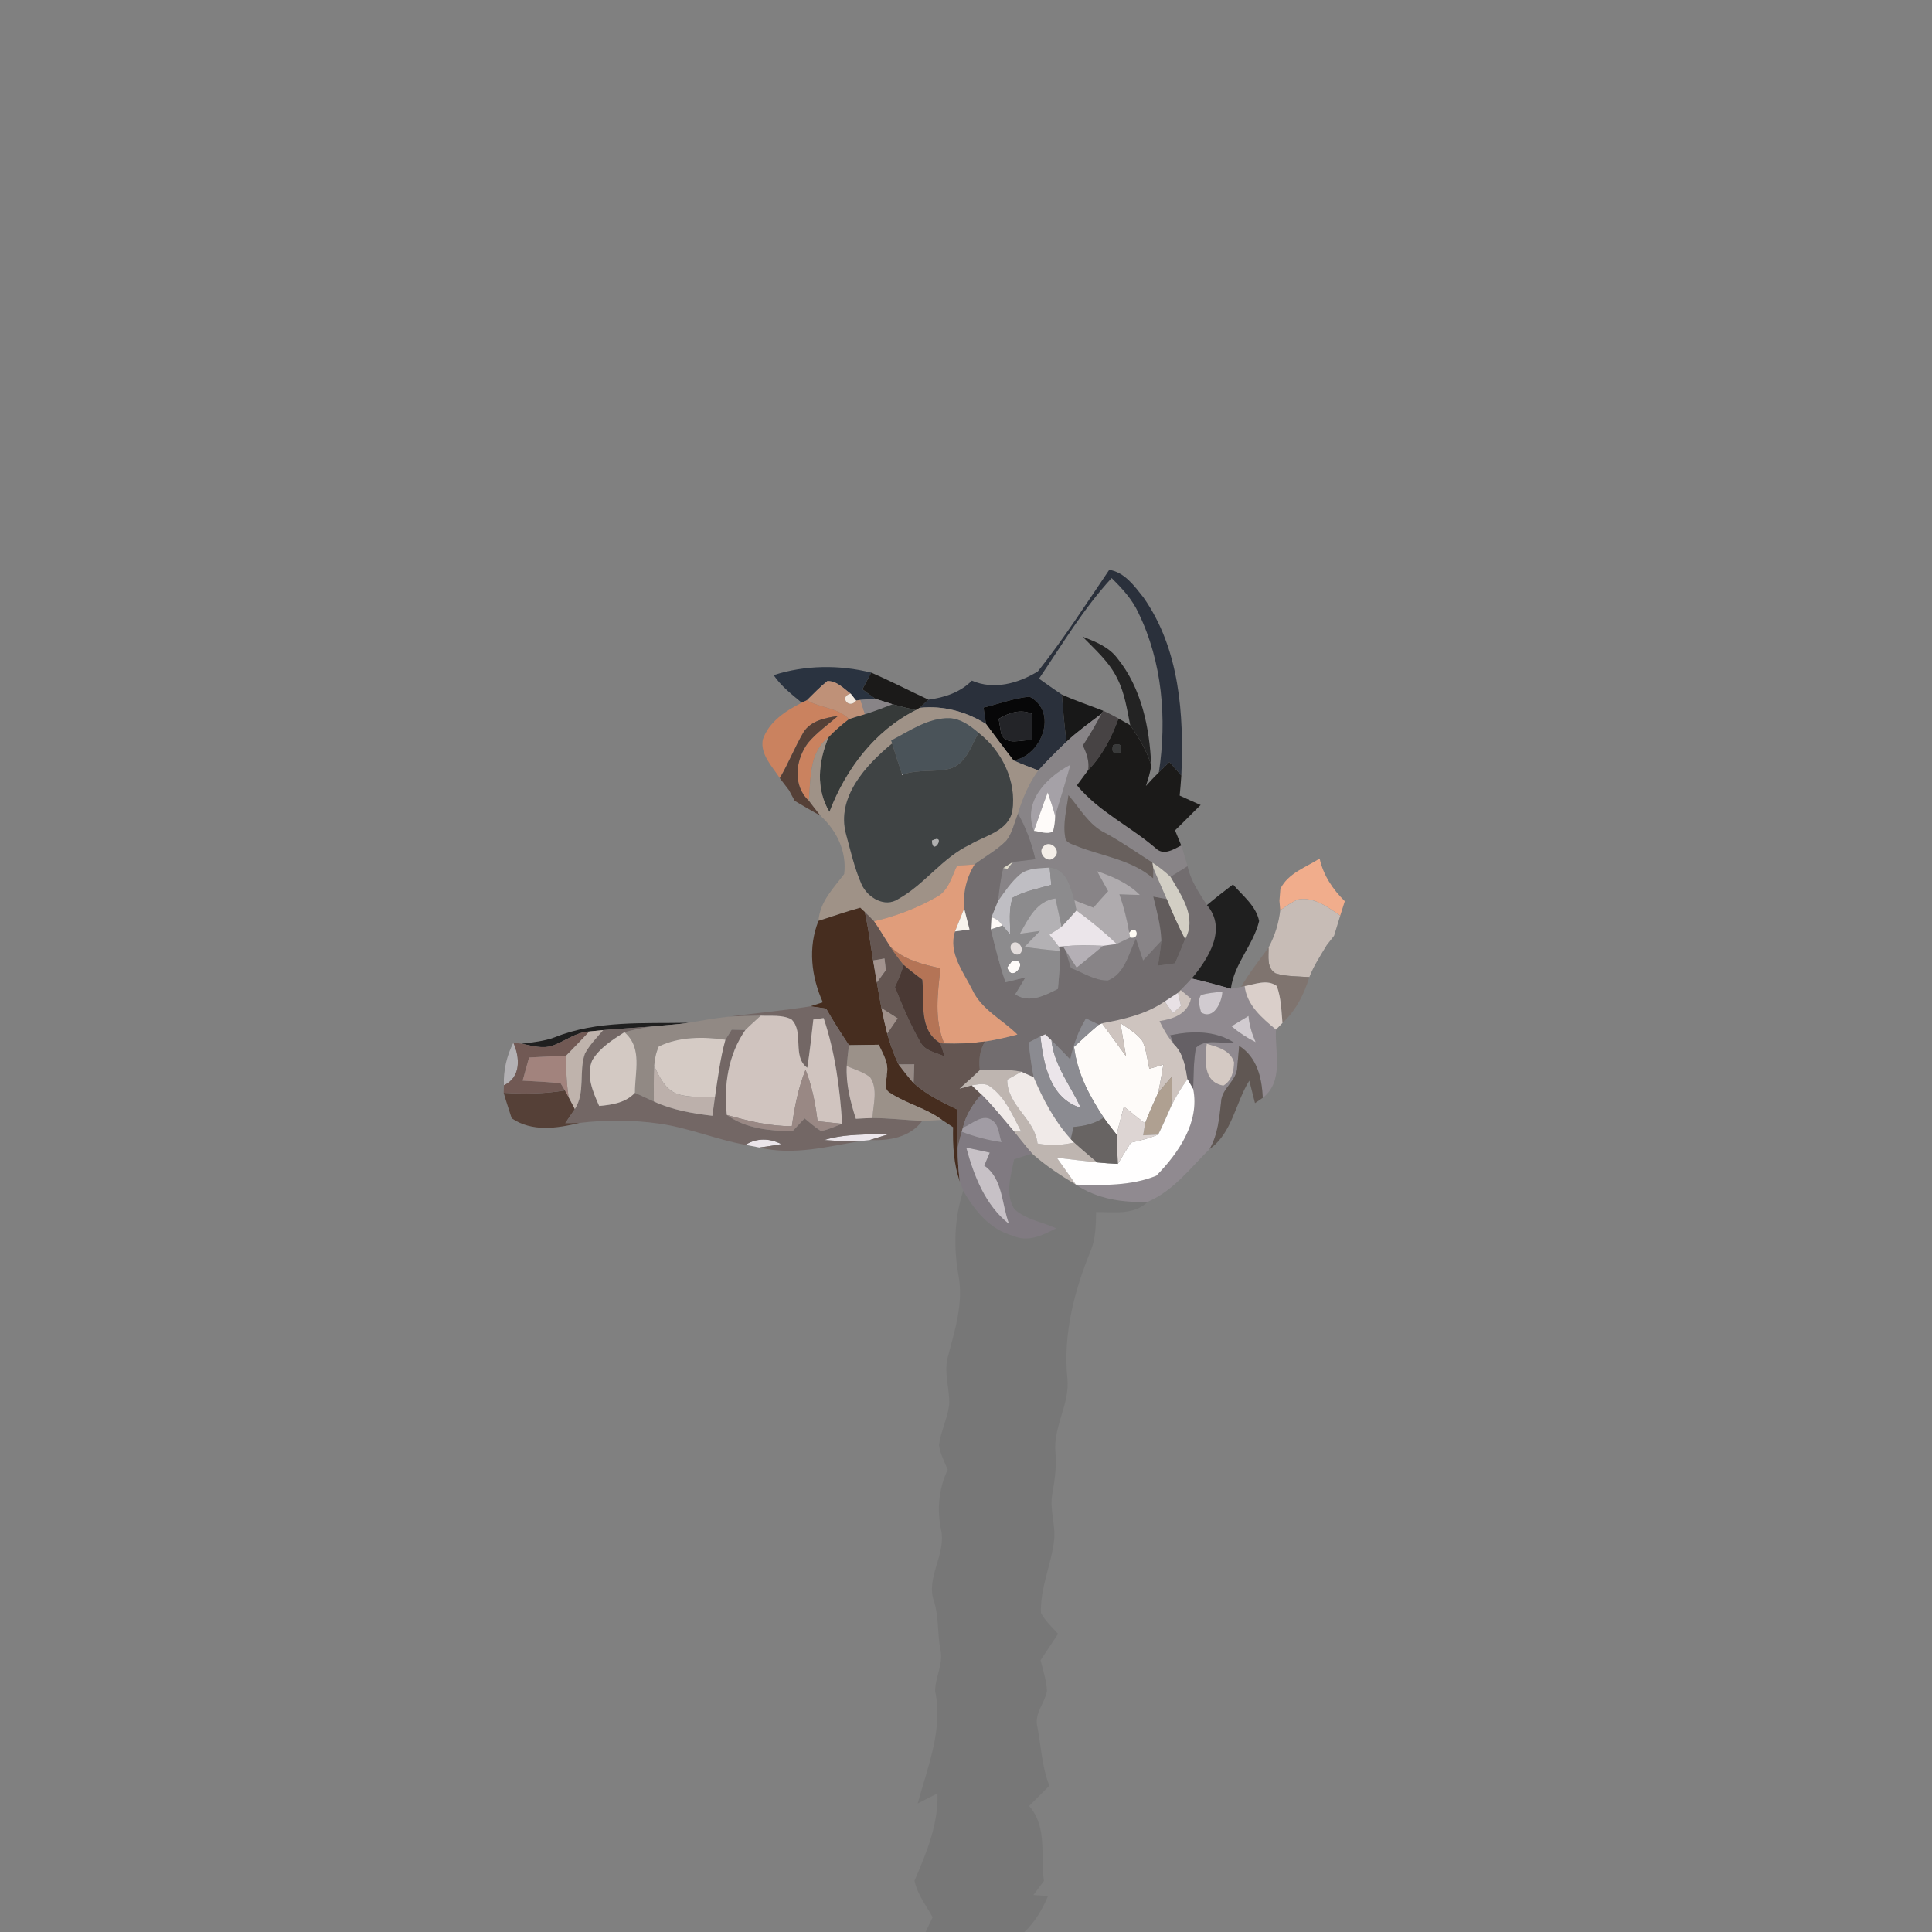 <?xml version="1.0" encoding="UTF-8" ?>
<!DOCTYPE svg PUBLIC "-//W3C//DTD SVG 1.1//EN" "http://www.w3.org/Graphics/SVG/1.1/DTD/svg11.dtd">
<svg width="384pt" height="384pt" viewBox="0 0 384 384" version="1.1" xmlns="http://www.w3.org/2000/svg">
<rect x="0" y="0" width="384" height="384" fill="#808080" stroke="none"/>
<g id="#2a303bfe">
<path fill="#2a303b" opacity="1.00" d=" M 206.29 133.44 C 211.40 127.01 215.86 120.05 220.47 113.26 C 223.50 113.72 225.48 116.48 227.26 118.73 C 234.47 128.97 235.34 142.02 234.80 154.14 C 234.01 153.25 233.22 152.35 232.44 151.46 C 231.73 152.14 231.04 152.82 230.34 153.50 C 231.95 142.87 231.02 131.59 226.28 121.83 C 225.05 119.14 223.03 116.94 220.94 114.90 C 215.35 120.95 211.12 128.10 206.51 134.89 C 208.02 135.95 209.52 137.04 211.06 138.05 C 211.28 141.19 211.58 144.32 211.96 147.44 C 210.04 149.29 208.15 151.16 206.37 153.13 C 204.72 152.48 203.06 151.87 201.45 151.15 C 207.09 150.15 210.37 141.47 204.62 138.46 C 201.49 138.77 198.53 139.91 195.49 140.63 C 195.64 141.72 195.79 142.81 195.98 143.90 C 192.04 141.44 187.43 140.17 182.78 140.69 C 183.22 140.28 184.10 139.47 184.54 139.06 C 187.74 138.64 190.85 137.62 193.17 135.28 C 197.54 137.19 202.42 135.83 206.29 133.44 Z" />
</g>
<g id="#000000ba">
<path fill="#000000" opacity="0.73" d=" M 215.18 126.55 C 217.73 127.53 220.42 128.59 222.11 130.87 C 226.89 136.79 228.49 144.63 228.81 152.07 C 227.91 149.19 226.35 146.60 224.64 144.14 C 224.00 141.02 223.56 137.79 222.10 134.92 C 220.52 131.59 217.69 129.15 215.18 126.55 Z" />
</g>
<g id="#2a3340fe">
<path fill="#2a3340" opacity="1.00" d=" M 153.77 134.19 C 159.95 132.18 166.87 132.10 173.16 133.69 C 172.57 134.79 171.99 135.90 171.41 137.00 C 172.26 137.64 173.11 138.28 173.99 138.89 C 173.25 138.95 171.76 139.05 171.02 139.11 L 170.17 139.24 C 169.90 138.90 169.35 138.21 169.08 137.87 C 167.68 136.84 166.32 135.30 164.44 135.37 C 162.98 136.53 161.71 137.89 160.38 139.18 C 160.12 139.30 159.62 139.54 159.36 139.67 C 157.35 138.00 155.25 136.38 153.77 134.19 Z" />
</g>
<g id="#1b1a19fe">
<path fill="#1b1a19" opacity="1.00" d=" M 173.16 133.69 C 177.01 135.35 180.73 137.30 184.54 139.06 C 184.10 139.47 183.22 140.28 182.78 140.69 L 182.04 141.14 C 180.49 140.78 178.94 140.41 177.42 139.98 C 176.27 139.63 175.13 139.26 173.99 138.89 C 173.11 138.28 172.26 137.64 171.41 137.00 C 171.99 135.90 172.57 134.79 173.16 133.69 Z" />
</g>
<g id="#bf9178ff">
<path fill="#bf9178" opacity="1.00" d=" M 160.38 139.18 C 161.71 137.89 162.98 136.53 164.44 135.37 C 166.32 135.30 167.68 136.84 169.08 137.87 C 166.70 138.47 168.79 141.08 170.17 139.24 L 171.02 139.11 C 171.32 140.06 171.62 141.01 171.92 141.97 C 170.86 142.29 169.80 142.59 168.75 142.93 C 166.54 140.63 163.05 140.73 160.38 139.18 Z" />
</g>
<g id="#f3e9dfff">
<path fill="#f3e9df" opacity="1.00" d=" M 170.17 139.24 C 168.79 141.08 166.70 138.47 169.08 137.87 C 169.35 138.21 169.90 138.90 170.17 139.24 Z" />
</g>
<g id="#070708ff">
<path fill="#070708" opacity="1.00" d=" M 195.49 140.63 C 198.53 139.91 201.49 138.77 204.62 138.46 C 210.37 141.47 207.09 150.15 201.45 151.15 C 199.58 148.77 197.80 146.32 195.98 143.90 C 195.79 142.81 195.64 141.72 195.49 140.63 M 198.50 142.87 C 198.62 143.60 198.86 145.05 198.98 145.77 C 199.93 148.40 203.13 146.90 205.19 147.13 C 205.20 145.39 205.21 143.65 205.21 141.91 C 202.87 140.86 200.57 141.64 198.50 142.87 Z" />
</g>
<g id="#181818ff">
<path fill="#181818" opacity="1.00" d=" M 211.06 138.05 C 213.74 139.28 216.54 140.19 219.28 141.27 L 218.92 141.88 C 216.55 143.67 214.13 145.41 211.96 147.44 C 211.58 144.32 211.28 141.19 211.06 138.05 Z" />
</g>
<g id="#ca825fff">
<path fill="#ca825f" opacity="1.00" d=" M 159.36 139.67 C 159.62 139.54 160.12 139.30 160.38 139.18 C 163.05 140.73 166.54 140.63 168.75 142.93 C 167.31 144.05 165.90 145.24 164.65 146.58 C 160.80 149.62 161.15 154.76 160.77 159.16 C 157.48 156.11 158.10 150.96 160.62 147.63 C 162.35 145.59 164.55 144.04 166.56 142.30 C 164.06 142.67 161.13 143.23 159.69 145.56 C 157.96 148.51 156.72 151.71 154.99 154.66 C 153.53 152.36 151.13 150.05 151.59 147.08 C 152.75 143.50 156.15 141.27 159.36 139.67 Z" />
</g>
<g id="#888487ff">
<path fill="#888487" opacity="1.00" d=" M 171.02 139.11 C 171.76 139.05 173.25 138.95 173.99 138.89 C 175.13 139.26 176.27 139.63 177.42 139.98 C 175.60 140.69 173.78 141.38 171.92 141.97 C 171.62 141.01 171.32 140.06 171.02 139.11 Z" />
<path fill="#888487" opacity="1.00" d=" M 211.96 147.44 C 214.13 145.41 216.55 143.67 218.92 141.88 C 217.80 144.04 216.56 146.14 215.22 148.17 C 215.97 149.70 216.54 151.34 216.28 153.07 C 215.53 154.07 214.79 155.07 214.05 156.08 C 218.32 161.27 224.55 164.18 229.60 168.50 C 231.20 170.16 233.15 168.88 234.78 168.04 C 235.25 169.40 235.64 170.78 236.03 172.17 C 234.91 172.88 233.78 173.58 232.65 174.28 C 231.53 173.23 230.34 172.29 229.06 171.46 C 225.95 169.45 222.91 167.32 219.65 165.55 C 216.40 163.98 214.65 160.66 212.36 158.05 C 212.00 160.84 211.22 163.69 211.73 166.50 C 211.90 167.62 213.22 167.78 214.06 168.19 C 219.16 170.20 224.91 170.87 229.19 174.57 C 229.20 174.05 229.21 173.01 229.22 172.49 C 230.07 174.58 231.02 176.63 231.90 178.71 C 231.01 178.54 230.12 178.38 229.23 178.22 C 229.93 181.10 230.73 184.00 230.84 186.98 C 229.62 188.29 228.41 189.60 227.20 190.91 C 226.72 189.47 226.24 188.02 225.77 186.58 C 224.34 189.51 223.58 193.53 220.22 194.88 C 217.59 194.94 215.24 193.30 212.84 192.41 C 212.49 191.22 212.13 190.04 211.76 188.87 C 212.49 190.02 213.24 191.17 213.99 192.32 C 215.76 190.90 217.52 189.47 219.25 187.99 C 219.92 187.90 221.27 187.72 221.95 187.62 C 222.84 187.20 223.73 186.77 224.62 186.34 C 226.85 186.84 225.86 183.42 224.44 185.40 C 224.01 182.80 223.36 180.24 222.49 177.75 C 223.85 177.81 225.20 177.85 226.56 177.88 C 224.21 175.53 221.15 174.21 218.05 173.16 C 218.78 174.49 219.51 175.81 220.25 177.13 C 219.25 178.20 218.28 179.29 217.32 180.40 C 216.06 179.92 214.80 179.43 213.54 178.94 C 212.77 176.30 211.95 172.69 208.63 172.44 C 206.65 172.60 204.42 172.48 202.76 173.77 C 200.99 175.28 199.68 177.23 198.36 179.11 C 198.62 176.90 198.85 174.68 199.41 172.53 L 200.24 172.68 C 200.51 172.34 201.06 171.66 201.33 171.32 C 202.81 171.14 204.29 170.96 205.78 170.78 C 205.05 167.61 203.94 164.53 202.32 161.71 C 203.24 158.67 204.50 155.71 206.37 153.13 C 208.15 151.16 210.04 149.29 211.96 147.44 M 205.51 165.14 C 206.75 165.27 208.08 165.90 209.29 165.28 C 209.57 164.26 209.71 163.21 209.72 162.16 C 210.75 158.77 211.81 155.39 212.76 151.99 C 208.03 154.46 203.18 159.33 205.51 165.14 M 207.41 168.21 C 206.02 169.51 208.27 171.87 209.58 170.39 C 211.09 169.07 208.75 166.79 207.41 168.21 Z" />
</g>
<g id="#363a39ff">
<path fill="#363a39" opacity="1.00" d=" M 177.42 139.98 C 178.94 140.41 180.49 140.78 182.04 141.14 C 173.82 145.28 168.09 152.92 164.86 161.38 C 162.09 156.81 162.65 151.32 164.65 146.58 C 165.90 145.24 167.31 144.05 168.75 142.93 C 169.80 142.59 170.86 142.29 171.92 141.97 C 173.78 141.38 175.60 140.69 177.42 139.98 Z" />
</g>
<g id="#9f9287ff">
<path fill="#9f9287" opacity="1.00" d=" M 182.78 140.69 C 187.43 140.17 192.04 141.44 195.98 143.90 C 197.80 146.32 199.58 148.77 201.45 151.15 C 203.06 151.87 204.72 152.48 206.37 153.13 C 204.50 155.71 203.24 158.67 202.32 161.71 C 201.63 163.53 201.22 165.55 200.00 167.11 C 198.14 168.98 195.79 170.25 193.70 171.82 C 192.54 171.89 191.38 171.97 190.23 172.05 C 189.16 174.24 188.54 177.00 186.23 178.24 C 182.33 180.48 178.08 182.10 173.71 183.11 C 173.11 182.48 172.51 181.87 171.89 181.28 C 171.67 181.06 171.21 180.63 170.98 180.42 C 168.18 181.18 165.45 182.16 162.68 183.03 C 162.95 179.23 165.63 176.58 167.79 173.72 C 168.34 169.26 166.30 165.07 163.06 162.12 C 162.27 161.15 161.52 160.15 160.77 159.16 C 161.15 154.76 160.80 149.62 164.65 146.58 C 162.65 151.32 162.09 156.81 164.86 161.38 C 168.09 152.92 173.82 145.28 182.04 141.14 L 182.78 140.69 M 177.14 147.17 L 177.32 147.77 C 172.11 152.06 166.18 158.47 168.16 165.79 C 169.08 169.15 169.84 172.60 171.26 175.79 C 172.45 178.41 175.87 180.48 178.56 178.67 C 183.81 175.76 187.30 170.44 192.80 167.87 C 195.83 166.04 200.39 165.21 201.21 161.18 C 202.09 155.32 199.13 149.21 194.49 145.66 C 192.85 144.26 191.03 142.89 188.79 142.75 C 184.49 142.62 180.81 145.29 177.14 147.17 Z" />
</g>
<g id="#232428ff">
<path fill="#232428" opacity="1.00" d=" M 198.50 142.87 C 200.57 141.64 202.87 140.86 205.21 141.91 C 205.21 143.65 205.20 145.39 205.19 147.13 C 203.13 146.90 199.93 148.40 198.98 145.77 C 198.86 145.05 198.62 143.60 198.50 142.87 Z" />
</g>
<g id="#474344ff">
<path fill="#474344" opacity="1.00" d=" M 219.28 141.27 C 220.31 141.73 221.32 142.26 222.31 142.81 C 220.95 146.58 219.10 150.17 216.28 153.07 C 216.54 151.34 215.97 149.70 215.22 148.17 C 216.56 146.14 217.80 144.04 218.92 141.88 L 219.28 141.27 Z" />
</g>
<g id="#554037ff">
<path fill="#554037" opacity="1.00" d=" M 159.69 145.56 C 161.13 143.23 164.06 142.67 166.56 142.30 C 164.55 144.04 162.35 145.59 160.62 147.63 C 158.10 150.96 157.48 156.11 160.77 159.16 C 161.52 160.15 162.27 161.15 163.06 162.12 C 161.34 161.16 159.63 160.19 157.95 159.17 C 157.67 158.64 157.11 157.59 156.82 157.06 C 156.20 156.26 155.59 155.47 154.99 154.66 C 156.72 151.71 157.96 148.51 159.69 145.56 Z" />
<path fill="#554037" opacity="1.00" d=" M 100.11 217.20 C 104.17 217.44 108.26 217.43 112.28 216.72 C 112.47 217.06 112.84 217.75 113.03 218.09 C 113.33 218.67 113.94 219.85 114.25 220.43 C 113.63 221.37 112.99 222.29 112.36 223.22 C 113.05 223.22 114.45 223.20 115.15 223.19 C 110.66 224.28 105.77 225.02 101.70 222.27 C 101.18 220.58 100.58 218.91 100.11 217.20 Z" />
</g>
<g id="#4a5359ff">
<path fill="#4a5359" opacity="1.00" d=" M 177.14 147.17 C 180.81 145.29 184.49 142.62 188.79 142.75 C 191.03 142.89 192.85 144.26 194.49 145.66 C 192.97 148.31 191.95 152.01 188.59 152.83 C 185.62 153.48 182.50 152.92 179.59 153.89 L 179.29 153.89 C 178.59 151.86 177.95 149.82 177.32 147.77 L 177.14 147.17 Z" />
</g>
<g id="#1b1a19ff">
<path fill="#1b1a19" opacity="1.00" d=" M 222.31 142.81 C 222.90 143.14 224.06 143.81 224.64 144.14 C 226.35 146.60 227.91 149.19 228.81 152.07 C 228.67 153.50 228.18 154.86 227.76 156.22 C 228.60 155.29 229.45 154.38 230.34 153.50 C 231.04 152.82 231.73 152.14 232.44 151.46 C 233.22 152.35 234.01 153.25 234.80 154.14 C 234.72 155.47 234.59 156.80 234.47 158.13 C 235.85 158.76 237.24 159.39 238.64 160.00 C 236.92 161.66 235.28 163.39 233.55 165.04 C 233.97 166.03 234.38 167.03 234.78 168.04 C 233.15 168.88 231.20 170.16 229.60 168.50 C 224.55 164.18 218.32 161.27 214.05 156.08 C 214.79 155.07 215.53 154.07 216.28 153.07 C 219.10 150.17 220.95 146.58 222.31 142.81 M 221.23 148.11 C 220.85 149.52 221.35 149.99 222.74 149.52 C 223.11 148.10 222.61 147.63 221.23 148.11 Z" />
</g>
<g id="#3f4344ff">
<path fill="#3f4344" opacity="1.00" d=" M 194.49 145.66 C 199.13 149.21 202.09 155.32 201.21 161.18 C 200.39 165.21 195.83 166.04 192.80 167.87 C 187.30 170.44 183.81 175.76 178.56 178.67 C 175.87 180.48 172.45 178.41 171.26 175.79 C 169.84 172.60 169.08 169.15 168.16 165.79 C 166.18 158.47 172.11 152.06 177.32 147.77 C 177.95 149.82 178.59 151.86 179.29 153.89 L 179.33 154.03 C 179.40 153.99 179.53 153.92 179.59 153.89 C 182.50 152.92 185.62 153.48 188.59 152.83 C 191.95 152.01 192.97 148.31 194.49 145.66 M 182.25 157.25 C 182.85 157.85 182.85 157.85 182.25 157.25 M 185.23 167.07 C 185.37 170.39 188.23 165.53 185.23 167.07 Z" />
</g>
<g id="#06070793">
<path fill="#060707" opacity="0.58" d=" M 221.23 148.11 C 222.61 147.63 223.11 148.10 222.74 149.52 C 221.35 149.99 220.85 149.52 221.23 148.11 Z" />
</g>
<g id="#a5a1a7ff">
<path fill="#a5a1a7" opacity="1.00" d=" M 205.51 165.14 C 203.18 159.33 208.03 154.46 212.76 151.99 C 211.81 155.39 210.75 158.77 209.72 162.16 C 209.29 160.59 208.76 159.04 208.24 157.51 C 207.28 160.03 206.41 162.59 205.51 165.14 Z" />
</g>
<g id="#f7f6f7ff">
<path fill="#f7f6f7" opacity="1.00" d=" M 179.29 153.89 L 179.59 153.89 C 179.53 153.92 179.40 153.99 179.33 154.03 L 179.29 153.89 Z" />
</g>
<g id="#1f171387">
<path fill="#1f1713" opacity="0.53" d=" M 156.82 157.06 C 157.11 157.59 157.67 158.64 157.95 159.17 C 157.67 158.64 157.11 157.59 156.82 157.06 Z" />
</g>
<g id="#eff4efff">
<path fill="#eff4ef" opacity="1.00" d=" M 182.25 157.25 C 182.85 157.85 182.85 157.85 182.25 157.25 Z" />
</g>
<g id="#fefbf9ff">
<path fill="#fefbf9" opacity="1.00" d=" M 208.24 157.51 C 208.76 159.04 209.29 160.59 209.72 162.16 C 209.71 163.21 209.57 164.26 209.29 165.28 C 208.08 165.90 206.75 165.27 205.51 165.14 C 206.41 162.59 207.28 160.03 208.24 157.51 Z" />
<path fill="#fefbf9" opacity="1.00" d=" M 201.14 191.01 C 204.90 190.35 201.16 195.73 200.19 192.28 C 200.43 191.96 200.90 191.33 201.14 191.01 Z" />
<path fill="#fefbf9" opacity="1.00" d=" M 218.39 203.66 L 219.03 203.39 C 220.64 205.56 222.23 207.76 223.82 209.95 C 223.43 207.75 223.04 205.55 222.69 203.34 C 224.22 204.43 225.95 205.36 227.08 206.91 C 227.83 208.66 228.06 210.57 228.44 212.43 C 229.37 212.15 230.30 211.88 231.23 211.60 C 230.91 213.48 230.60 215.36 230.19 217.22 C 229.28 219.22 228.35 221.22 227.60 223.29 C 226.18 222.19 224.78 221.07 223.38 219.94 C 222.88 221.80 222.37 223.66 221.96 225.54 C 221.08 224.42 220.20 223.31 219.38 222.14 C 216.54 217.87 214.08 213.25 213.48 208.07 C 215.09 206.57 216.69 205.07 218.39 203.66 Z" />
</g>
<g id="#68605dff">
<path fill="#68605d" opacity="1.00" d=" M 212.36 158.05 C 214.65 160.66 216.40 163.98 219.65 165.55 C 222.91 167.32 225.95 169.45 229.06 171.46 L 229.22 172.49 C 229.21 173.01 229.20 174.05 229.19 174.57 C 224.91 170.87 219.16 170.20 214.06 168.19 C 213.22 167.78 211.90 167.62 211.73 166.50 C 211.22 163.69 212.00 160.84 212.36 158.05 Z" />
</g>
<g id="#726d6fff">
<path fill="#726d6f" opacity="1.00" d=" M 202.32 161.71 C 203.94 164.53 205.05 167.61 205.78 170.78 C 204.29 170.96 202.81 171.14 201.33 171.32 C 200.85 171.62 199.89 172.22 199.41 172.53 C 198.85 174.68 198.62 176.90 198.36 179.11 C 197.94 180.18 197.51 181.24 197.07 182.30 C 197.04 182.91 196.96 184.11 196.93 184.71 C 197.81 188.24 198.66 191.78 199.85 195.22 C 201.17 194.90 202.50 194.59 203.82 194.27 C 203.14 195.38 202.46 196.50 201.79 197.63 C 204.59 199.49 207.64 197.86 210.27 196.54 C 210.48 194.03 210.76 191.52 210.66 189.00 L 210.44 188.15 L 211.28 188.10 L 211.76 188.87 C 212.13 190.04 212.49 191.22 212.84 192.41 C 215.24 193.30 217.59 194.94 220.22 194.88 C 223.58 193.53 224.34 189.51 225.77 186.58 C 226.24 188.02 226.72 189.47 227.20 190.91 C 228.41 189.60 229.62 188.29 230.84 186.98 C 230.66 188.63 230.40 190.27 230.16 191.92 C 231.29 191.77 232.41 191.62 233.55 191.47 C 234.22 189.88 234.91 188.29 235.54 186.68 C 237.99 182.31 234.76 177.99 232.65 174.28 C 233.78 173.58 234.91 172.88 236.03 172.17 C 236.66 175.03 238.31 177.47 239.89 179.89 C 243.96 184.68 240.15 190.54 236.86 194.49 C 236.15 195.27 235.42 196.03 234.68 196.78 L 234.15 197.32 C 233.49 197.75 232.16 198.61 231.50 199.04 C 227.79 201.60 223.38 202.59 219.03 203.39 L 218.39 203.66 C 217.54 203.25 216.70 202.84 215.85 202.43 C 214.31 204.93 213.34 207.72 212.72 210.59 C 211.49 209.30 210.25 208.02 208.99 206.77 C 208.68 206.48 208.06 205.88 207.75 205.59 C 207.51 205.69 207.03 205.89 206.79 205.99 C 205.99 206.39 205.21 206.80 204.43 207.22 C 204.73 209.52 204.98 211.83 205.45 214.11 C 204.84 213.83 203.61 213.29 202.99 213.01 C 200.27 212.49 197.50 212.55 194.75 212.70 C 194.51 210.72 194.70 208.72 195.79 207.00 C 197.96 206.68 200.10 206.18 202.21 205.62 C 199.21 202.63 195.08 200.71 193.23 196.69 C 191.45 193.14 188.41 189.32 189.82 185.13 C 190.54 185.03 191.98 184.84 192.70 184.75 C 192.36 183.35 191.99 181.97 191.64 180.58 C 191.36 177.51 192.07 174.44 193.70 171.82 C 195.79 170.25 198.14 168.98 200.00 167.11 C 201.22 165.55 201.63 163.53 202.32 161.71 M 218.27 201.14 C 218.82 201.70 218.82 201.70 218.27 201.14 Z" />
</g>
<g id="#afafafff">
<path fill="#afafaf" opacity="1.00" d=" M 185.23 167.07 C 188.23 165.53 185.37 170.39 185.23 167.07 Z" />
</g>
<g id="#f4eee8ff">
<path fill="#f4eee8" opacity="1.00" d=" M 207.41 168.21 C 208.75 166.79 211.09 169.07 209.58 170.39 C 208.27 171.87 206.02 169.51 207.41 168.21 Z" />
</g>
<g id="#e09d7bff">
<path fill="#e09d7b" opacity="1.00" d=" M 190.23 172.05 C 191.38 171.97 192.54 171.89 193.70 171.82 C 192.07 174.44 191.36 177.51 191.64 180.58 C 191.06 182.11 190.40 183.60 189.82 185.13 C 188.41 189.32 191.45 193.14 193.23 196.69 C 195.08 200.71 199.21 202.63 202.21 205.62 C 200.10 206.18 197.96 206.68 195.79 207.00 C 193.10 207.37 190.38 207.50 187.67 207.40 C 185.64 202.62 186.37 197.46 186.92 192.47 C 183.35 191.66 179.60 190.77 176.91 188.10 C 175.81 186.45 174.84 184.73 173.71 183.11 C 178.08 182.10 182.33 180.48 186.23 178.24 C 188.54 177.00 189.16 174.24 190.23 172.05 Z" />
</g>
<g id="#dfdbcbff">
<path fill="#dfdbcb" opacity="1.00" d=" M 199.41 172.53 C 199.89 172.22 200.85 171.62 201.33 171.32 C 201.06 171.66 200.51 172.34 200.24 172.68 L 199.41 172.53 Z" />
</g>
<g id="#d2cec4ff">
<path fill="#d2cec4" opacity="1.00" d=" M 229.06 171.46 C 230.34 172.29 231.53 173.23 232.65 174.28 C 234.76 177.99 237.99 182.31 235.54 186.68 C 234.19 184.08 233.01 181.41 231.90 178.71 C 231.02 176.63 230.07 174.58 229.22 172.49 L 229.06 171.46 Z" />
</g>
<g id="#f1ad8cff">
<path fill="#f1ad8c" opacity="1.00" d=" M 254.49 176.64 C 256.07 173.52 259.53 172.41 262.29 170.64 C 263.02 173.96 264.89 176.77 267.29 179.12 C 266.98 180.08 266.68 181.04 266.38 182.00 C 263.92 180.31 261.16 178.20 257.99 178.78 C 256.71 179.31 255.60 180.16 254.46 180.91 C 254.42 180.44 254.34 179.51 254.30 179.04 C 254.35 178.44 254.44 177.24 254.49 176.64 Z" />
</g>
<g id="#bfbec3ff">
<path fill="#bfbec3" opacity="1.00" d=" M 202.76 173.77 C 204.42 172.48 206.65 172.60 208.63 172.44 C 208.73 173.58 208.84 174.73 208.95 175.87 C 206.37 176.61 203.66 177.11 201.28 178.41 C 200.43 180.78 200.79 183.34 200.80 185.80 C 200.28 185.18 199.76 184.56 199.24 183.95 C 198.71 183.12 197.99 182.57 197.07 182.30 C 197.51 181.24 197.94 180.18 198.36 179.11 C 199.68 177.23 200.99 175.28 202.76 173.77 Z" />
</g>
<g id="#8c8b8dff">
<path fill="#8c8b8d" opacity="1.00" d=" M 208.63 172.44 C 211.95 172.69 212.77 176.30 213.54 178.94 C 213.65 179.45 213.85 180.46 213.96 180.96 C 212.98 182.05 212.02 183.16 210.99 184.20 C 210.60 182.33 210.19 180.45 209.77 178.58 C 206.01 179.07 204.37 182.66 202.71 185.59 C 204.04 185.41 205.37 185.22 206.70 185.03 C 205.68 186.08 204.65 187.13 203.64 188.20 C 205.97 188.54 208.31 188.82 210.66 189.00 C 210.76 191.52 210.48 194.03 210.27 196.54 C 207.64 197.86 204.59 199.49 201.79 197.63 C 202.46 196.50 203.14 195.38 203.82 194.27 C 202.50 194.59 201.17 194.90 199.85 195.22 C 198.66 191.78 197.81 188.24 196.93 184.71 C 197.50 184.52 198.66 184.14 199.24 183.95 C 199.76 184.56 200.28 185.18 200.80 185.80 C 200.79 183.34 200.43 180.78 201.28 178.41 C 203.66 177.11 206.37 176.61 208.95 175.87 C 208.84 174.73 208.73 173.58 208.63 172.44 M 201.20 187.49 C 200.19 188.40 201.59 190.36 202.75 189.54 C 203.76 188.63 202.35 186.66 201.20 187.49 M 201.14 191.01 C 200.90 191.33 200.43 191.96 200.19 192.28 C 201.16 195.73 204.90 190.35 201.14 191.01 Z" />
</g>
<g id="#afabaeff">
<path fill="#afabae" opacity="1.00" d=" M 218.05 173.16 C 221.15 174.21 224.21 175.53 226.56 177.88 C 225.20 177.85 223.85 177.81 222.49 177.75 C 223.36 180.24 224.01 182.80 224.44 185.40 L 224.62 186.34 C 223.73 186.77 222.84 187.20 221.95 187.62 C 219.45 185.21 216.75 183.02 213.96 180.96 C 213.85 180.46 213.65 179.45 213.54 178.94 C 214.80 179.43 216.06 179.92 217.32 180.40 C 218.28 179.29 219.25 178.20 220.25 177.13 C 219.51 175.81 218.78 174.49 218.05 173.16 Z" />
</g>
<g id="#000000c2">
<path fill="#000000" opacity="0.76" d=" M 239.89 179.89 C 241.58 178.47 243.32 177.12 245.07 175.79 C 246.98 178.03 249.66 180.04 250.26 183.07 C 249.11 187.85 245.28 191.55 244.64 196.53 C 242.06 195.79 239.47 195.07 236.86 194.49 C 240.15 190.54 243.96 184.68 239.89 179.89 Z" />
<path fill="#000000" opacity="0.76" d=" M 110.23 206.18 C 118.66 202.77 127.98 203.47 136.89 203.28 C 134.35 203.69 131.78 203.77 129.23 204.06 C 126.12 204.30 123.00 204.47 119.89 204.74 C 119.21 204.81 117.84 204.94 117.15 205.01 C 114.47 205.16 112.33 206.92 109.89 207.81 C 107.84 208.54 105.72 207.85 103.69 207.45 C 105.89 207.16 108.13 206.96 110.23 206.18 Z" />
</g>
<g id="#6d4635b1">
<path fill="#6d4635" opacity="0.69" d=" M 254.30 179.04 C 254.35 178.44 254.44 177.24 254.49 176.64 C 254.44 177.24 254.35 178.44 254.30 179.04 Z" />
</g>
<g id="#625c5cff">
<path fill="#625c5c" opacity="1.00" d=" M 229.23 178.22 C 230.12 178.38 231.01 178.54 231.90 178.71 C 233.01 181.41 234.19 184.08 235.54 186.68 C 234.91 188.29 234.22 189.88 233.55 191.47 C 232.41 191.62 231.29 191.77 230.16 191.92 C 230.40 190.27 230.66 188.63 230.84 186.98 C 230.73 184.00 229.93 181.10 229.23 178.22 Z" />
</g>
<g id="#c7bcb6ff">
<path fill="#c7bcb6" opacity="1.00" d=" M 254.46 180.91 C 255.60 180.16 256.71 179.31 257.99 178.78 C 261.16 178.20 263.92 180.31 266.38 182.00 C 265.96 183.32 265.56 184.65 265.16 185.98 C 264.80 186.45 264.06 187.38 263.70 187.85 C 262.46 189.92 261.11 191.95 260.24 194.21 C 258.00 194.05 255.71 194.12 253.55 193.47 C 251.71 192.42 252.17 190.08 252.14 188.32 C 253.39 186.02 254.17 183.50 254.46 180.91 Z" />
</g>
<g id="#b3b1b4ff">
<path fill="#b3b1b4" opacity="1.00" d=" M 202.71 185.59 C 204.37 182.66 206.01 179.07 209.77 178.58 C 210.19 180.45 210.60 182.33 210.99 184.20 C 210.19 184.74 209.38 185.27 208.57 185.79 C 209.21 186.57 209.84 187.34 210.44 188.15 L 210.66 189.00 C 208.31 188.82 205.97 188.54 203.64 188.20 C 204.65 187.13 205.68 186.08 206.70 185.03 C 205.37 185.22 204.04 185.41 202.71 185.59 Z" />
<path fill="#b3b1b4" opacity="1.00" d=" M 100.15 215.71 C 100.03 212.75 100.71 209.87 102.03 207.24 C 103.34 210.20 103.59 214.07 100.15 215.71 Z" />
</g>
<g id="#462d1fff">
<path fill="#462d1f" opacity="1.00" d=" M 162.68 183.03 C 165.45 182.16 168.18 181.18 170.98 180.42 C 171.21 180.63 171.67 181.06 171.89 181.28 C 172.60 184.46 173.01 187.69 173.54 190.90 C 173.78 192.36 174.03 193.82 174.28 195.27 C 174.58 196.97 174.87 198.67 175.20 200.36 C 175.54 202.05 175.91 203.74 176.34 205.42 C 176.92 207.52 177.64 209.60 178.61 211.56 C 179.55 212.83 180.54 214.07 181.58 215.27 C 184.09 217.54 187.16 219.03 190.19 220.49 C 190.25 223.04 190.32 225.59 190.35 228.15 C 190.34 230.38 190.48 232.62 190.78 234.83 C 189.54 231.37 189.36 227.68 189.43 224.04 C 188.88 223.68 187.78 222.95 187.23 222.59 C 184.05 220.23 180.08 219.35 176.82 217.17 C 175.48 216.36 176.31 214.72 176.25 213.50 C 176.73 211.37 175.49 209.49 174.66 207.65 C 172.69 207.69 170.72 207.72 168.74 207.74 C 167.15 205.36 165.61 202.95 164.20 200.47 C 163.14 200.30 162.08 200.15 161.03 200.02 C 161.86 199.75 162.70 199.48 163.54 199.21 C 161.25 194.10 160.56 188.32 162.68 183.03 Z" />
</g>
<g id="#645652ff">
<path fill="#645652" opacity="1.00" d=" M 171.89 181.28 C 172.51 181.87 173.11 182.48 173.71 183.11 C 174.84 184.73 175.81 186.45 176.91 188.10 C 177.75 189.37 178.64 190.60 179.61 191.78 C 179.14 193.28 178.56 194.76 177.87 196.18 C 179.37 199.92 180.92 203.66 182.95 207.16 C 183.88 208.94 186.10 209.18 187.76 209.99 C 187.47 209.10 187.19 208.22 186.90 207.34 L 187.67 207.40 C 190.38 207.50 193.10 207.37 195.79 207.00 C 194.70 208.72 194.51 210.72 194.75 212.70 C 193.43 213.95 192.08 215.17 190.73 216.38 C 191.33 216.22 192.53 215.89 193.13 215.72 C 193.78 216.31 194.42 216.91 195.05 217.52 C 193.39 219.44 191.96 221.60 191.39 224.12 L 191.14 224.93 C 190.85 226.00 190.58 227.07 190.35 228.15 C 190.32 225.59 190.25 223.04 190.19 220.49 C 187.16 219.03 184.09 217.54 181.58 215.27 C 181.63 214.02 181.68 212.78 181.72 211.54 C 180.68 211.54 179.65 211.55 178.61 211.56 C 177.64 209.60 176.92 207.52 176.34 205.42 C 177.04 204.41 177.72 203.41 178.41 202.40 C 177.34 201.72 176.27 201.04 175.20 200.36 C 174.87 198.67 174.58 196.97 174.28 195.27 C 174.88 194.45 175.47 193.64 176.07 192.82 C 176.00 192.24 175.87 191.08 175.80 190.51 C 175.24 190.61 174.11 190.80 173.54 190.90 C 173.01 187.69 172.60 184.46 171.89 181.28 Z" />
</g>
<g id="#f7f3edff">
<path fill="#f7f3ed" opacity="1.00" d=" M 189.82 185.13 C 190.40 183.60 191.06 182.11 191.64 180.58 C 191.99 181.97 192.36 183.35 192.70 184.75 C 191.98 184.84 190.54 185.03 189.82 185.13 Z" />
</g>
<g id="#ebe5eaff">
<path fill="#ebe5ea" opacity="1.00" d=" M 213.96 180.96 C 216.75 183.02 219.45 185.21 221.95 187.62 C 221.27 187.72 219.92 187.90 219.25 187.99 C 216.59 187.91 213.93 187.83 211.28 188.10 L 210.44 188.15 C 209.84 187.34 209.21 186.57 208.57 185.79 C 209.38 185.27 210.19 184.74 210.99 184.20 C 212.02 183.16 212.98 182.05 213.96 180.96 Z" />
<path fill="#ebe5ea" opacity="1.00" d=" M 206.79 205.99 C 207.03 205.89 207.51 205.69 207.75 205.59 C 208.06 205.88 208.68 206.48 208.99 206.77 C 209.50 211.78 212.79 215.75 214.81 220.19 C 208.69 218.34 207.39 211.50 206.79 205.99 Z" />
<path fill="#ebe5ea" opacity="1.00" d=" M 163.81 226.59 C 168.07 225.27 172.54 225.56 176.93 225.34 C 175.57 225.74 174.22 226.19 172.86 226.59 C 172.43 226.64 171.56 226.73 171.12 226.78 C 168.68 226.88 166.24 226.76 163.81 226.59 Z" />
<path fill="#ebe5ea" opacity="1.00" d=" M 148.17 227.54 C 150.43 226.14 152.98 226.21 155.29 227.40 C 153.84 227.66 152.39 227.89 150.93 228.08 C 150.24 227.94 148.86 227.67 148.17 227.54 Z" />
</g>
<g id="#fffbf8ff">
<path fill="#fffbf8" opacity="1.00" d=" M 197.07 182.30 C 197.99 182.57 198.71 183.12 199.24 183.95 C 198.66 184.14 197.50 184.52 196.93 184.71 C 196.96 184.11 197.04 182.91 197.07 182.30 Z" />
</g>
<g id="#fffcf4ff">
<path fill="#fffcf4" opacity="1.00" d=" M 224.44 185.40 C 225.86 183.42 226.85 186.84 224.62 186.34 L 224.44 185.40 Z" />
</g>
<g id="#45403e87">
<path fill="#45403e" opacity="0.53" d=" M 263.70 187.85 C 264.06 187.38 264.80 186.45 265.16 185.98 C 264.80 186.45 264.06 187.38 263.70 187.85 Z" />
</g>
<g id="#e3dddcff">
<path fill="#e3dddc" opacity="1.00" d=" M 201.20 187.49 C 202.35 186.66 203.76 188.63 202.75 189.54 C 201.59 190.36 200.19 188.40 201.20 187.49 Z" />
</g>
<g id="#b4afb5ff">
<path fill="#b4afb5" opacity="1.00" d=" M 211.28 188.10 C 213.93 187.83 216.59 187.91 219.25 187.99 C 217.52 189.47 215.76 190.90 213.99 192.32 C 213.24 191.17 212.49 190.02 211.76 188.87 L 211.28 188.10 Z" />
</g>
<g id="#b47456ff">
<path fill="#b47456" opacity="1.00" d=" M 176.91 188.10 C 179.60 190.77 183.35 191.66 186.92 192.47 C 186.37 197.46 185.64 202.62 187.67 207.40 L 186.90 207.34 C 182.48 204.73 183.78 199.02 183.31 194.72 C 182.05 193.76 180.79 192.82 179.61 191.78 C 178.64 190.60 177.75 189.37 176.91 188.10 Z" />
</g>
<g id="#7f746fff">
<path fill="#7f746f" opacity="1.00" d=" M 246.67 196.15 C 248.28 193.39 250.27 190.89 252.14 188.32 C 252.17 190.08 251.71 192.42 253.55 193.47 C 255.71 194.12 258.00 194.05 260.24 194.21 C 259.21 197.62 257.55 200.88 254.90 203.32 C 254.69 200.86 254.64 198.33 253.78 195.99 C 251.88 194.55 249.45 195.64 247.38 195.99 L 246.67 196.15 Z" />
</g>
<g id="#a2938eff">
<path fill="#a2938e" opacity="1.00" d=" M 173.54 190.90 C 174.11 190.80 175.24 190.61 175.80 190.51 C 175.87 191.08 176.00 192.24 176.07 192.82 C 175.47 193.64 174.88 194.45 174.28 195.27 C 174.03 193.82 173.78 192.36 173.54 190.90 Z" />
</g>
<g id="#4a3934ff">
<path fill="#4a3934" opacity="1.00" d=" M 179.61 191.78 C 180.79 192.82 182.05 193.76 183.31 194.72 C 183.78 199.02 182.48 204.73 186.90 207.34 C 187.19 208.22 187.47 209.10 187.76 209.99 C 186.10 209.18 183.88 208.94 182.95 207.16 C 180.92 203.66 179.37 199.92 177.87 196.18 C 178.56 194.76 179.14 193.28 179.61 191.78 Z" />
</g>
<g id="#908a90ff">
<path fill="#908a90" opacity="1.00" d=" M 234.68 196.78 C 235.42 196.03 236.15 195.27 236.86 194.49 C 239.47 195.07 242.06 195.79 244.64 196.53 C 245.15 196.43 246.16 196.24 246.67 196.15 L 247.38 195.99 C 247.83 199.82 250.84 202.33 253.61 204.65 C 253.36 209.23 255.22 214.88 250.99 218.20 C 250.80 214.24 249.87 210.15 246.29 207.87 C 246.18 209.27 246.05 210.66 245.91 212.06 C 245.87 214.82 242.79 216.29 242.70 219.04 C 242.34 222.23 242.06 225.53 240.42 228.38 C 236.57 232.15 233.28 236.65 228.16 238.85 C 223.16 239.08 218.05 238.30 213.83 235.45 C 219.16 235.60 224.80 235.72 229.82 233.69 C 234.20 229.25 238.49 223.04 237.16 216.46 C 237.25 213.72 237.21 210.95 237.70 208.25 C 239.66 206.32 242.85 207.56 245.33 207.27 C 241.52 204.79 236.90 204.87 232.60 205.77 C 232.78 206.21 233.13 207.07 233.30 207.50 C 232.15 206.12 231.23 204.56 230.47 202.94 C 233.26 202.53 236.03 201.53 236.72 198.48 C 236.04 197.91 235.36 197.35 234.68 196.78 M 238.70 197.78 C 238.01 198.81 238.45 200.12 238.73 201.22 C 241.24 202.78 242.88 199.16 242.96 197.09 C 241.53 197.26 240.08 197.35 238.70 197.78 M 244.78 203.98 C 246.24 205.22 247.84 206.27 249.56 207.13 C 248.83 205.47 248.31 203.73 248.15 201.93 C 247.02 202.61 245.89 203.29 244.78 203.98 M 239.84 207.46 C 239.53 210.63 239.03 215.02 243.15 215.78 C 244.82 214.81 245.24 212.93 245.28 211.14 C 244.57 208.72 241.96 208.07 239.84 207.46 Z" />
</g>
<g id="#dacfcaff">
<path fill="#dacfca" opacity="1.00" d=" M 247.38 195.99 C 249.45 195.64 251.88 194.55 253.78 195.99 C 254.64 198.33 254.69 200.86 254.90 203.32 C 254.58 203.65 253.93 204.32 253.61 204.65 C 250.84 202.33 247.83 199.82 247.38 195.99 Z" />
</g>
<g id="#cec4bfff">
<path fill="#cec4bf" opacity="1.00" d=" M 234.68 196.78 C 235.36 197.35 236.04 197.91 236.72 198.48 C 236.03 201.53 233.26 202.53 230.47 202.94 C 231.23 204.56 232.15 206.12 233.30 207.50 C 235.22 209.36 235.62 211.97 236.02 214.48 C 234.79 216.20 233.66 218.00 232.76 219.91 C 232.90 217.91 232.94 215.91 232.99 213.91 C 232.04 215.00 231.09 216.09 230.19 217.22 C 230.60 215.36 230.91 213.48 231.23 211.60 C 230.30 211.88 229.37 212.15 228.44 212.43 C 228.06 210.57 227.83 208.66 227.08 206.91 C 225.95 205.36 224.22 204.43 222.69 203.34 C 223.04 205.55 223.43 207.75 223.82 209.95 C 222.23 207.76 220.64 205.56 219.03 203.39 C 223.38 202.59 227.79 201.60 231.50 199.04 C 231.91 199.62 232.72 200.79 233.13 201.38 C 233.53 201.01 234.34 200.28 234.74 199.91 C 234.59 199.26 234.30 197.97 234.15 197.32 L 234.68 196.78 Z" />
</g>
<g id="#d1cbd0ff">
<path fill="#d1cbd0" opacity="1.00" d=" M 238.70 197.78 C 240.08 197.35 241.53 197.26 242.96 197.09 C 242.88 199.16 241.24 202.78 238.73 201.22 C 238.45 200.12 238.01 198.81 238.70 197.78 Z" />
<path fill="#d1cbd0" opacity="1.00" d=" M 244.78 203.98 C 245.89 203.29 247.02 202.61 248.15 201.93 C 248.31 203.73 248.83 205.47 249.56 207.13 C 247.84 206.27 246.24 205.22 244.78 203.98 Z" />
</g>
<g id="#e8e1e5ff">
<path fill="#e8e1e5" opacity="1.00" d=" M 231.50 199.04 C 232.16 198.61 233.49 197.75 234.15 197.32 C 234.30 197.97 234.59 199.26 234.74 199.91 C 234.34 200.28 233.53 201.01 233.13 201.38 C 232.72 200.79 231.91 199.62 231.50 199.04 Z" />
</g>
<g id="#736765ff">
<path fill="#736765" opacity="1.00" d=" M 144.70 202.08 C 150.14 201.36 155.61 200.88 161.03 200.02 C 162.08 200.15 163.14 200.30 164.20 200.47 C 165.61 202.95 167.15 205.36 168.74 207.74 C 168.57 209.12 168.40 210.51 168.30 211.90 C 168.12 215.49 169.03 218.99 170.11 222.37 C 171.20 222.30 172.30 222.25 173.40 222.22 C 176.71 222.22 180.00 222.63 183.31 222.78 C 180.84 226.09 176.72 226.75 172.86 226.59 C 174.22 226.19 175.57 225.74 176.93 225.34 C 172.54 225.56 168.07 225.27 163.81 226.59 C 166.24 226.76 168.68 226.88 171.12 226.78 C 164.46 227.89 157.67 229.71 150.93 228.08 C 152.39 227.89 153.84 227.66 155.29 227.40 C 152.98 226.21 150.43 226.14 148.17 227.54 C 142.36 226.50 136.86 224.14 131.00 223.32 C 125.75 222.58 120.41 222.55 115.15 223.19 C 114.45 223.20 113.05 223.22 112.36 223.22 C 112.99 222.29 113.63 221.37 114.25 220.43 C 116.40 217.13 114.99 212.96 116.26 209.40 C 117.21 207.66 118.61 206.23 119.89 204.74 C 123.00 204.47 126.12 204.30 129.23 204.06 C 127.51 204.35 125.80 204.72 124.11 205.16 C 121.74 206.67 119.22 208.26 117.72 210.72 C 116.42 213.77 117.85 217.01 119.09 219.82 C 121.67 219.59 124.34 219.19 126.20 217.20 C 127.45 217.77 128.70 218.35 129.95 218.92 C 133.61 220.63 137.61 221.30 141.59 221.77 C 141.76 220.50 141.93 219.24 142.11 217.98 C 142.68 214.18 143.15 210.35 144.18 206.65 C 144.59 205.97 145.00 205.31 145.43 204.65 C 146.33 204.67 147.25 204.69 148.16 204.71 C 144.72 209.63 143.83 215.74 144.46 221.60 C 148.24 224.34 152.98 224.75 157.50 224.86 C 158.30 224.00 159.11 223.14 159.92 222.28 C 160.99 223.16 162.04 224.08 163.22 224.83 C 164.65 224.49 166.01 223.89 167.38 223.36 C 166.94 216.26 165.97 209.12 163.70 202.35 C 163.19 202.42 162.17 202.56 161.66 202.63 C 161.30 205.83 160.95 209.04 160.46 212.23 C 157.36 210.01 159.90 205.14 157.30 202.60 C 155.43 201.64 153.24 201.98 151.21 201.87 C 149.04 201.90 146.87 201.95 144.70 202.08 Z" />
</g>
<g id="#9f908aff">
<path fill="#9f908a" opacity="1.00" d=" M 175.20 200.36 C 176.27 201.04 177.34 201.72 178.41 202.40 C 177.72 203.41 177.04 204.41 176.34 205.42 C 175.91 203.74 175.54 202.05 175.20 200.36 Z" />
</g>
<g id="#f9eee8ff">
<path fill="#f9eee8" opacity="1.00" d=" M 218.27 201.14 C 218.82 201.70 218.82 201.70 218.27 201.14 Z" />
</g>
<g id="#918984ff">
<path fill="#918984" opacity="1.00" d=" M 136.89 203.28 C 139.48 202.83 142.08 202.38 144.70 202.08 C 146.87 201.95 149.04 201.90 151.21 201.87 C 150.18 202.80 149.14 203.73 148.16 204.71 C 147.25 204.69 146.33 204.67 145.43 204.65 C 145.00 205.31 144.59 205.97 144.18 206.65 C 139.77 206.04 135.04 206.01 130.94 207.99 C 130.39 209.21 130.11 210.55 130.02 211.90 C 129.92 214.23 129.94 216.58 129.95 218.92 C 128.70 218.35 127.45 217.77 126.20 217.20 C 126.17 213.06 127.76 208.28 124.11 205.16 C 125.80 204.72 127.51 204.35 129.23 204.06 C 131.78 203.77 134.35 203.69 136.89 203.28 Z" />
</g>
<g id="#d0c4bfff">
<path fill="#d0c4bf" opacity="1.00" d=" M 151.21 201.87 C 153.24 201.98 155.43 201.64 157.30 202.60 C 159.90 205.14 157.36 210.01 160.46 212.23 C 160.95 209.04 161.30 205.83 161.66 202.63 C 162.17 202.56 163.19 202.42 163.70 202.35 C 165.97 209.12 166.94 216.26 167.38 223.36 C 165.75 223.18 164.13 223.02 162.50 222.85 C 162.07 219.37 161.41 215.90 160.11 212.62 C 158.67 216.21 157.92 220.01 157.39 223.83 C 152.97 223.86 148.68 222.79 144.46 221.60 C 143.83 215.74 144.72 209.63 148.16 204.71 C 149.14 203.73 150.18 202.80 151.21 201.87 Z" />
</g>
<g id="#8b8b91ff">
<path fill="#8b8b91" opacity="1.00" d=" M 215.85 202.43 C 216.70 202.84 217.54 203.25 218.39 203.66 C 216.69 205.07 215.09 206.57 213.48 208.07 C 214.08 213.25 216.54 217.87 219.38 222.14 C 217.59 223.33 215.49 223.82 213.38 223.99 C 213.24 224.59 212.96 225.79 212.83 226.40 C 209.59 222.84 207.31 218.51 205.45 214.11 C 204.98 211.83 204.73 209.52 204.43 207.22 C 205.21 206.80 205.99 206.39 206.79 205.99 C 207.39 211.50 208.69 218.34 214.81 220.19 C 212.79 215.75 209.50 211.78 208.99 206.77 C 210.25 208.02 211.49 209.30 212.72 210.59 C 213.34 207.72 214.31 204.93 215.85 202.43 Z" />
</g>
<g id="#715954fc">
<path fill="#715954" opacity="1.00" d=" M 109.89 207.81 C 112.33 206.92 114.47 205.16 117.15 205.01 C 115.63 206.63 114.07 208.23 112.51 209.83 C 110.05 209.93 107.60 210.06 105.15 210.19 C 104.73 211.72 104.30 213.26 103.88 214.79 C 106.40 214.93 108.92 215.03 111.42 215.31 C 111.64 215.66 112.06 216.37 112.28 216.72 C 108.26 217.43 104.17 217.44 100.11 217.20 C 100.12 216.83 100.14 216.08 100.15 215.71 C 103.59 214.07 103.34 210.20 102.03 207.24 C 102.44 207.29 103.28 207.40 103.69 207.45 C 105.72 207.85 107.84 208.54 109.89 207.81 Z" />
</g>
<g id="#bfb3acff">
<path fill="#bfb3ac" opacity="1.00" d=" M 117.15 205.01 C 117.84 204.94 119.21 204.81 119.89 204.74 C 118.61 206.23 117.21 207.66 116.26 209.40 C 114.99 212.96 116.40 217.13 114.25 220.43 C 113.94 219.85 113.33 218.67 113.03 218.09 C 112.59 215.35 112.51 212.59 112.51 209.83 C 114.07 208.23 115.63 206.63 117.15 205.01 Z" />
</g>
<g id="#d3c9c3ff">
<path fill="#d3c9c3" opacity="1.00" d=" M 117.72 210.72 C 119.22 208.26 121.74 206.67 124.11 205.16 C 127.76 208.28 126.17 213.06 126.20 217.20 C 124.34 219.19 121.67 219.59 119.09 219.82 C 117.85 217.01 116.42 213.77 117.72 210.72 Z" />
</g>
<g id="#656065ff">
<path fill="#656065" opacity="1.00" d=" M 232.60 205.77 C 236.90 204.87 241.52 204.79 245.33 207.27 C 242.85 207.56 239.66 206.32 237.70 208.25 C 237.21 210.95 237.25 213.72 237.16 216.46 C 236.87 215.96 236.30 214.97 236.02 214.48 C 235.62 211.97 235.22 209.36 233.30 207.50 C 233.13 207.07 232.78 206.21 232.60 205.77 Z" />
</g>
<g id="#d5cbc5ff">
<path fill="#d5cbc5" opacity="1.00" d=" M 130.94 207.99 C 135.04 206.01 139.77 206.04 144.18 206.65 C 143.15 210.35 142.68 214.18 142.11 217.98 C 139.59 217.93 136.98 218.24 134.55 217.41 C 132.17 216.51 131.06 214.02 130.02 211.90 C 130.11 210.55 130.39 209.21 130.94 207.99 Z" />
</g>
<g id="#9b9189ff">
<path fill="#9b9189" opacity="1.00" d=" M 168.74 207.74 C 170.72 207.72 172.69 207.69 174.66 207.65 C 175.49 209.49 176.73 211.37 176.25 213.50 C 176.31 214.72 175.48 216.36 176.82 217.17 C 180.08 219.35 184.05 220.23 187.23 222.59 C 185.92 222.67 184.61 222.73 183.31 222.78 C 180.00 222.63 176.71 222.22 173.40 222.22 C 173.53 219.56 174.57 216.48 172.93 214.09 C 171.56 213.05 169.88 212.54 168.30 211.90 C 168.40 210.51 168.57 209.12 168.74 207.74 Z" />
</g>
<g id="#d4c9c3ff">
<path fill="#d4c9c3" opacity="1.00" d=" M 239.84 207.46 C 241.96 208.07 244.57 208.72 245.28 211.14 C 245.24 212.93 244.82 214.81 243.15 215.78 C 239.03 215.02 239.53 210.63 239.84 207.46 Z" />
</g>
<g id="#605753fe">
<path fill="#605753" opacity="1.00" d=" M 246.29 207.87 C 249.87 210.15 250.80 214.24 250.99 218.20 C 250.61 218.47 249.83 219.00 249.44 219.26 C 249.06 217.77 248.69 216.28 248.31 214.79 C 245.52 219.24 244.95 225.16 240.42 228.38 C 242.06 225.53 242.34 222.23 242.70 219.04 C 242.79 216.29 245.87 214.82 245.91 212.06 C 246.05 210.66 246.18 209.27 246.29 207.87 Z" />
</g>
<g id="#a2837dff">
<path fill="#a2837d" opacity="1.00" d=" M 105.15 210.19 C 107.60 210.06 110.05 209.93 112.51 209.83 C 112.51 212.59 112.59 215.35 113.03 218.09 C 112.84 217.75 112.47 217.06 112.28 216.72 C 112.06 216.37 111.64 215.66 111.42 215.31 C 108.92 215.03 106.40 214.93 103.88 214.79 C 104.30 213.26 104.73 211.72 105.15 210.19 Z" />
</g>
<g id="#968a85ff">
<path fill="#968a85" opacity="1.00" d=" M 178.61 211.56 C 179.65 211.55 180.68 211.54 181.72 211.54 C 181.68 212.78 181.63 214.02 181.58 215.27 C 180.54 214.07 179.55 212.83 178.61 211.56 Z" />
</g>
<g id="#bcb0abff">
<path fill="#bcb0ab" opacity="1.00" d=" M 130.02 211.90 C 131.06 214.02 132.17 216.51 134.55 217.41 C 136.98 218.24 139.59 217.93 142.11 217.98 C 141.93 219.24 141.76 220.50 141.59 221.77 C 137.61 221.30 133.61 220.63 129.95 218.92 C 129.94 216.58 129.92 214.23 130.02 211.90 Z" />
</g>
<g id="#cabdb8ff">
<path fill="#cabdb8" opacity="1.00" d=" M 168.30 211.90 C 169.88 212.54 171.56 213.05 172.93 214.09 C 174.57 216.48 173.53 219.56 173.40 222.22 C 172.30 222.25 171.20 222.30 170.11 222.37 C 169.03 218.99 168.12 215.49 168.30 211.90 Z" />
</g>
<g id="#beb5b0ff">
<path fill="#beb5b0" opacity="1.00" d=" M 194.75 212.70 C 197.50 212.55 200.27 212.49 202.99 213.01 C 202.05 213.54 201.12 214.07 200.19 214.59 C 200.17 219.77 205.70 222.36 206.21 227.29 C 208.63 227.74 211.11 227.65 213.51 227.08 C 215.00 228.44 216.56 229.73 218.09 231.04 C 215.40 230.76 212.72 230.42 210.04 230.11 C 211.30 231.89 212.58 233.66 213.83 235.45 C 210.78 233.62 207.78 231.65 205.13 229.28 C 203.83 227.82 202.65 226.27 201.42 224.76 C 201.81 224.81 202.59 224.89 202.98 224.93 C 201.31 221.76 199.87 218.19 196.88 216.02 C 195.80 215.11 194.37 215.55 193.13 215.72 C 192.53 215.89 191.33 216.22 190.73 216.38 C 192.08 215.17 193.43 213.95 194.75 212.70 Z" />
</g>
<g id="#998884ff">
<path fill="#998884" opacity="1.00" d=" M 157.39 223.83 C 157.92 220.01 158.67 216.21 160.11 212.62 C 161.41 215.90 162.07 219.37 162.50 222.85 C 164.13 223.02 165.75 223.18 167.38 223.36 C 166.01 223.89 164.65 224.49 163.22 224.83 C 162.04 224.08 160.99 223.16 159.92 222.28 C 159.11 223.14 158.30 224.00 157.50 224.86 C 152.98 224.75 148.24 224.34 144.46 221.60 C 148.68 222.79 152.97 223.86 157.39 223.83 Z" />
</g>
<g id="#f0eae8ff">
<path fill="#f0eae8" opacity="1.00" d=" M 202.99 213.01 C 203.61 213.29 204.84 213.83 205.45 214.11 C 207.31 218.51 209.59 222.84 212.83 226.40 L 213.51 227.08 C 211.11 227.65 208.63 227.74 206.21 227.29 C 205.70 222.36 200.17 219.77 200.19 214.59 C 201.12 214.07 202.05 213.54 202.99 213.01 Z" />
<path fill="#f0eae8" opacity="1.00" d=" M 193.13 215.72 C 194.37 215.55 195.80 215.11 196.88 216.02 C 199.87 218.19 201.31 221.76 202.98 224.93 C 202.59 224.89 201.81 224.81 201.42 224.76 C 199.33 222.32 197.34 219.79 195.05 217.52 C 194.42 216.91 193.78 216.31 193.13 215.72 Z" />
</g>
<g id="#afa091ff">
<path fill="#afa091" opacity="1.00" d=" M 230.19 217.22 C 231.09 216.09 232.04 215.00 232.99 213.91 C 232.94 215.91 232.90 217.91 232.76 219.91 C 231.95 221.79 231.12 223.66 230.21 225.49 C 229.21 225.54 228.21 225.59 227.21 225.65 C 227.33 224.86 227.46 224.07 227.60 223.29 C 228.35 221.22 229.28 219.22 230.19 217.22 Z" />
</g>
<g id="#fffefeff">
<path fill="#fffefe" opacity="1.00" d=" M 232.76 219.91 C 233.66 218.00 234.79 216.20 236.02 214.48 C 236.30 214.97 236.87 215.96 237.16 216.46 C 238.49 223.04 234.20 229.25 229.82 233.69 C 224.80 235.72 219.16 235.60 213.83 235.45 C 212.58 233.66 211.30 231.89 210.04 230.11 C 212.72 230.42 215.40 230.76 218.09 231.04 C 219.45 231.18 220.81 231.27 222.18 231.33 C 223.03 229.91 223.90 228.50 224.78 227.10 C 226.62 226.69 228.47 226.25 230.21 225.49 C 231.12 223.66 231.95 221.79 232.76 219.91 Z" />
</g>
<g id="#807a81ff">
<path fill="#807a81" opacity="1.00" d=" M 191.39 224.12 C 191.96 221.60 193.39 219.44 195.05 217.52 C 197.34 219.79 199.33 222.32 201.42 224.76 C 202.65 226.27 203.83 227.82 205.13 229.28 C 203.94 229.65 202.74 230.03 201.56 230.43 C 200.93 233.65 199.69 237.31 201.62 240.34 C 203.91 242.43 207.16 242.86 209.90 244.13 C 207.32 245.49 204.31 246.99 201.40 245.63 C 196.81 244.42 193.72 240.62 191.45 236.68 C 191.28 236.22 190.95 235.29 190.78 234.83 C 190.48 232.62 190.34 230.38 190.35 228.15 C 190.58 227.07 190.85 226.00 191.14 224.93 C 193.69 225.92 196.35 226.62 199.06 227.00 C 198.51 225.58 198.60 223.66 197.25 222.71 C 195.34 221.21 193.21 223.46 191.39 224.12 M 192.06 228.11 C 193.57 233.71 195.86 239.59 200.56 243.27 C 199.07 239.41 199.36 234.23 195.62 231.68 C 195.98 230.82 196.34 229.96 196.71 229.10 C 195.16 228.76 193.61 228.42 192.06 228.11 Z" />
</g>
<g id="#ddd5d3ff">
<path fill="#ddd5d3" opacity="1.00" d=" M 221.96 225.54 C 222.37 223.66 222.88 221.80 223.38 219.94 C 224.78 221.07 226.18 222.19 227.60 223.29 C 227.46 224.07 227.33 224.86 227.21 225.65 C 228.21 225.59 229.21 225.54 230.21 225.49 C 228.47 226.25 226.62 226.69 224.78 227.10 C 223.90 228.50 223.03 229.91 222.18 231.33 C 222.10 229.40 221.99 227.47 221.96 225.54 Z" />
</g>
<g id="#a19ca4ff">
<path fill="#a19ca4" opacity="1.00" d=" M 191.39 224.12 C 193.21 223.46 195.34 221.21 197.25 222.71 C 198.60 223.66 198.51 225.58 199.06 227.00 C 196.35 226.62 193.69 225.92 191.14 224.93 L 191.39 224.12 Z" />
</g>
<g id="#686463ff">
<path fill="#686463" opacity="1.00" d=" M 213.38 223.99 C 215.49 223.82 217.59 223.33 219.38 222.14 C 220.20 223.31 221.08 224.42 221.96 225.54 C 221.99 227.47 222.10 229.40 222.18 231.33 C 220.81 231.27 219.45 231.18 218.09 231.04 C 216.56 229.73 215.00 228.44 213.51 227.08 L 212.83 226.40 C 212.96 225.79 213.24 224.59 213.38 223.99 Z" />
</g>
<g id="#c7c1c6ff">
<path fill="#c7c1c6" opacity="1.00" d=" M 192.06 228.11 C 193.61 228.42 195.16 228.76 196.71 229.10 C 196.34 229.96 195.98 230.82 195.62 231.68 C 199.36 234.23 199.07 239.41 200.56 243.27 C 195.86 239.59 193.57 233.71 192.06 228.11 Z" />
</g>
<g id="#00000012">
<path fill="#000000" opacity="0.07" d=" M 201.56 230.43 C 202.74 230.03 203.94 229.65 205.13 229.28 C 207.78 231.65 210.78 233.62 213.83 235.45 C 218.05 238.30 223.16 239.08 228.16 238.85 C 225.38 241.58 221.39 240.88 217.86 240.90 C 217.81 243.55 217.79 246.28 216.72 248.76 C 213.47 256.70 211.27 265.33 212.15 273.96 C 212.69 279.09 209.23 283.65 209.79 288.79 C 210.02 291.52 209.63 294.24 209.15 296.93 C 208.59 299.99 209.83 303.01 209.52 306.08 C 208.97 310.97 206.71 315.62 206.90 320.60 C 207.74 322.18 209.11 323.40 210.30 324.74 C 209.14 326.48 207.97 328.22 206.82 329.97 C 207.31 331.99 208.00 334.01 208.09 336.11 C 207.66 338.50 205.57 340.56 206.16 343.10 C 206.93 347.05 207.07 351.15 208.57 354.94 C 207.23 356.28 205.89 357.61 204.55 358.94 C 208.25 363.17 206.75 368.79 207.49 373.85 C 206.80 374.78 206.10 375.71 205.39 376.65 C 206.36 376.71 207.33 376.78 208.31 376.85 C 207.18 379.49 205.72 382.00 203.63 384.00 L 183.97 384.00 C 184.45 383.03 184.91 382.05 185.37 381.07 C 184.07 378.71 182.29 376.48 181.77 373.79 C 184.14 368.28 186.53 362.60 186.33 356.45 C 185.02 357.12 183.71 357.79 182.40 358.46 C 184.35 351.23 187.48 343.77 185.87 336.15 C 185.85 333.40 187.50 330.80 186.94 328.02 C 186.29 324.85 186.63 321.56 185.69 318.44 C 183.87 313.55 188.16 308.97 187.03 304.00 C 186.20 299.96 186.59 295.85 188.36 292.11 C 187.71 290.51 186.86 288.95 186.63 287.22 C 186.99 284.48 188.31 281.98 188.65 279.24 C 188.82 275.99 187.49 272.73 188.44 269.51 C 189.80 264.33 191.51 259.00 190.52 253.58 C 189.51 247.96 189.65 242.13 191.45 236.68 C 193.72 240.62 196.81 244.42 201.40 245.63 C 204.31 246.99 207.32 245.49 209.90 244.13 C 207.16 242.86 203.91 242.43 201.62 240.34 C 199.69 237.31 200.93 233.65 201.56 230.43 Z" />
</g>
</svg>
